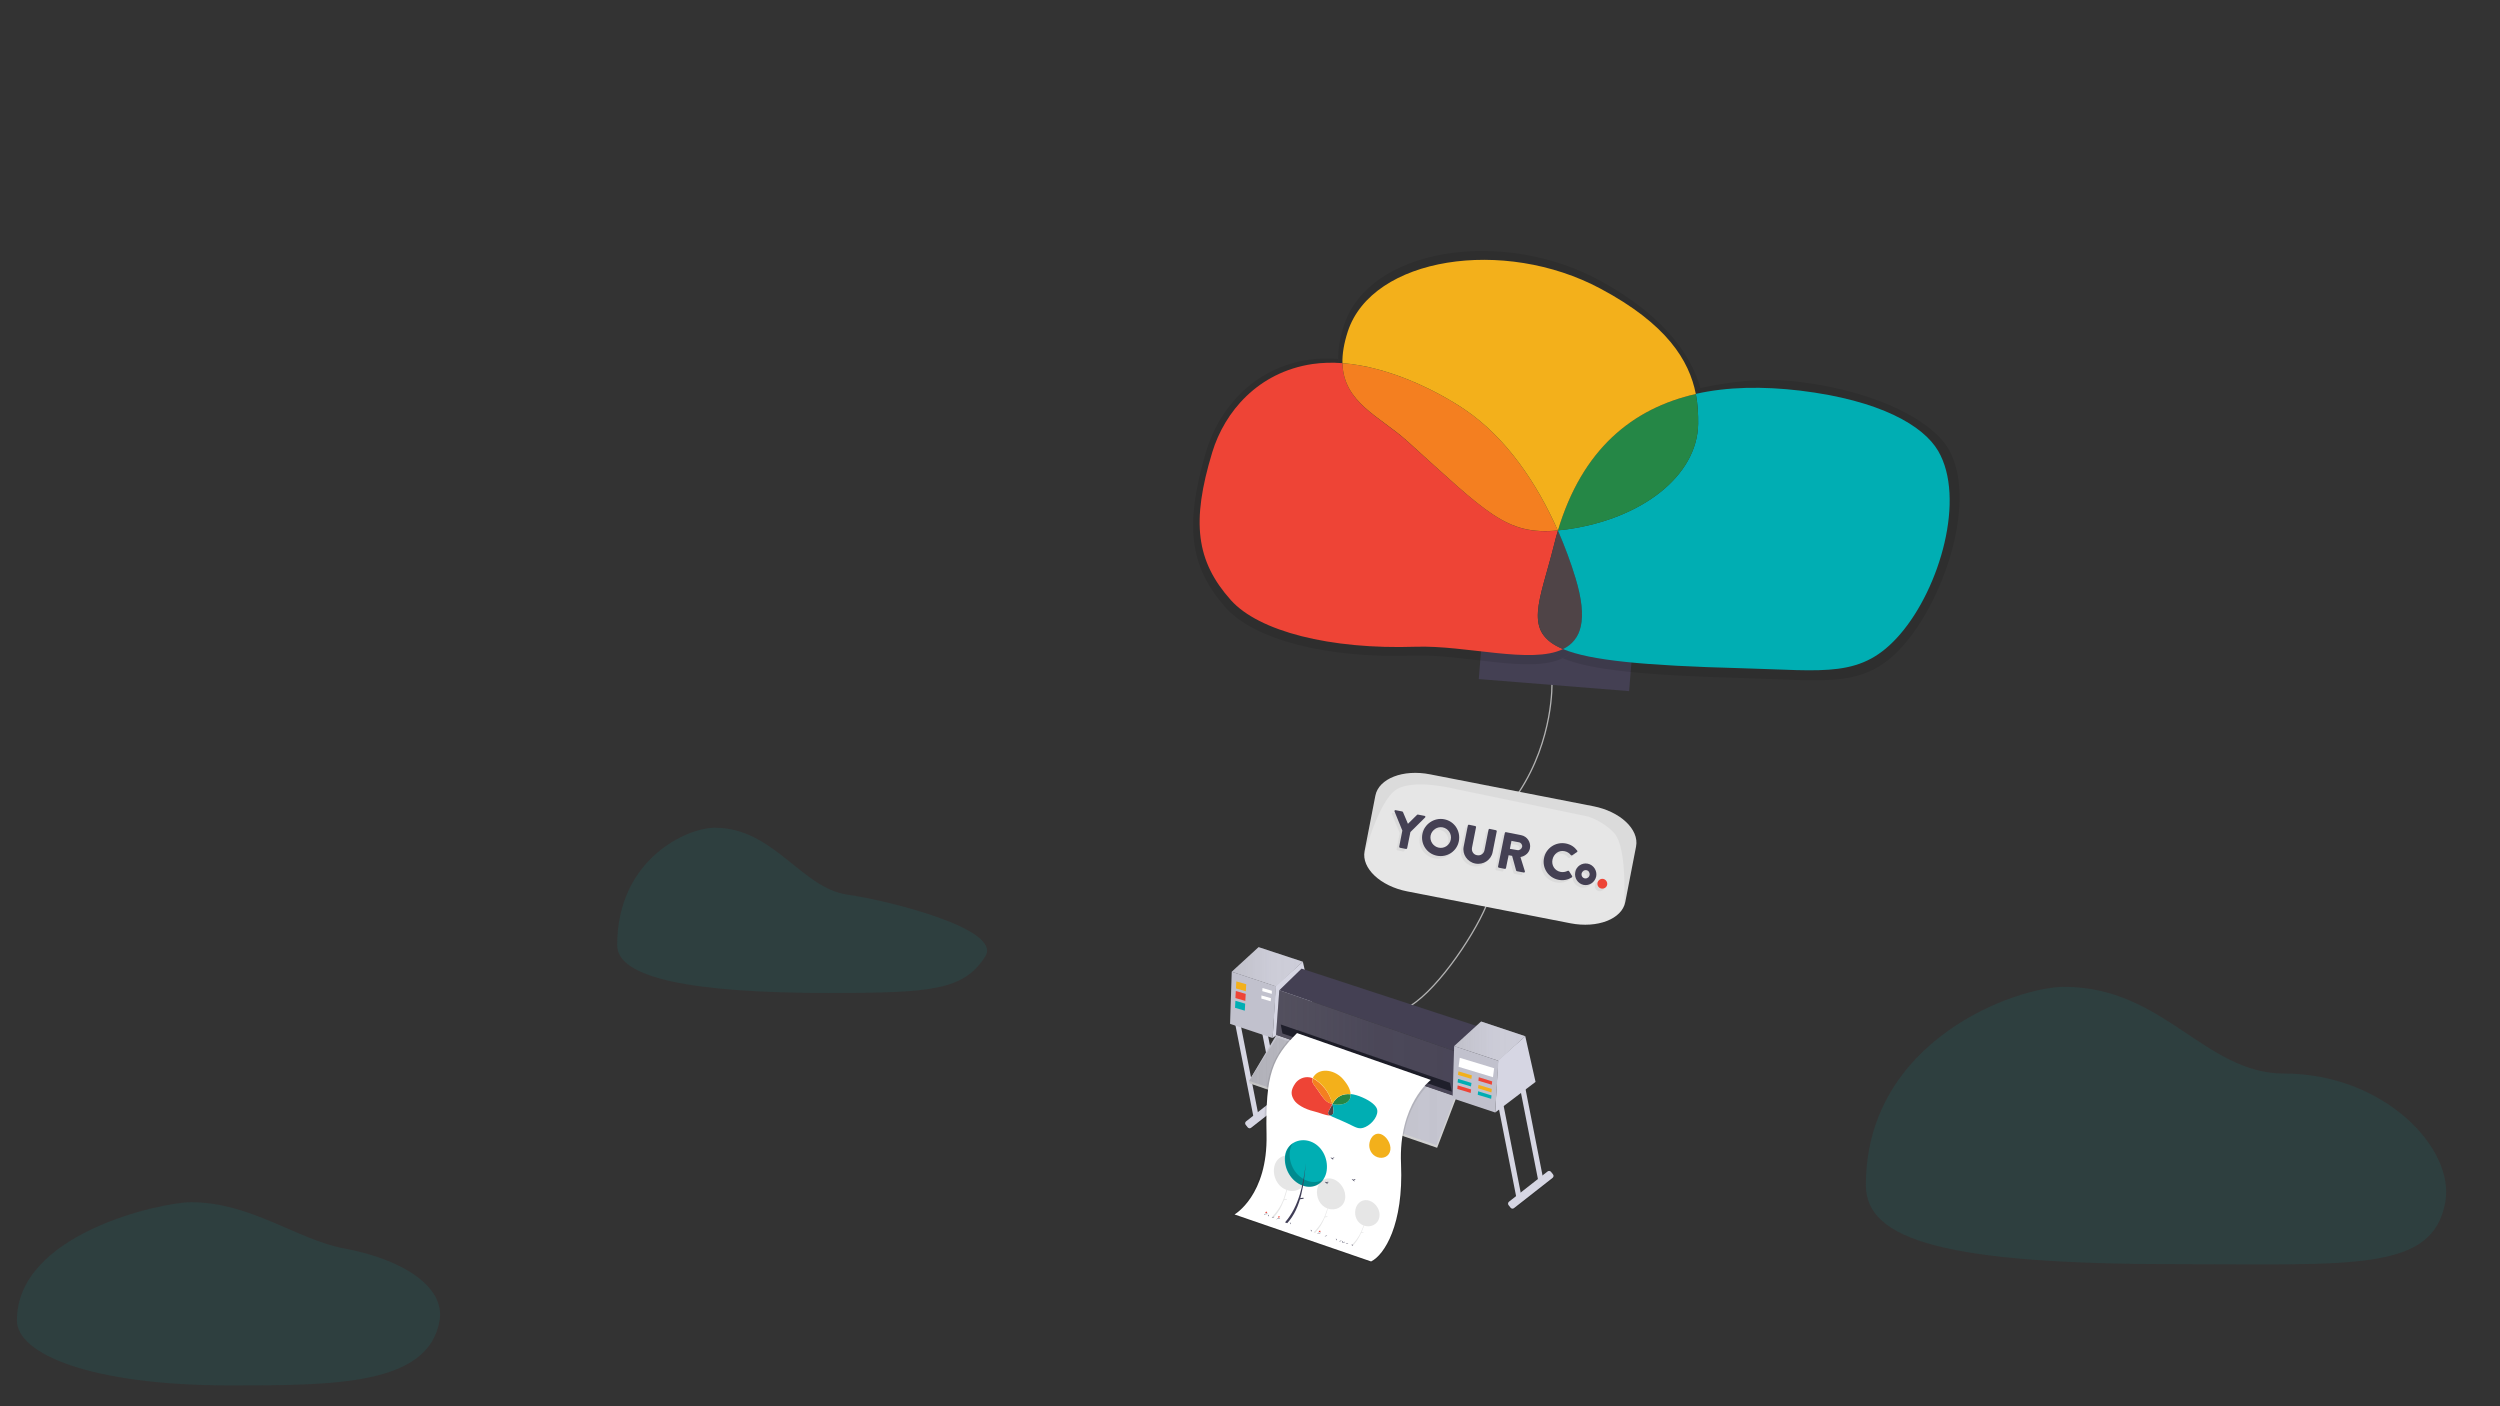 <?xml version="1.0" encoding="utf-8"?>
<!-- Generator: Adobe Illustrator 22.1.0, SVG Export Plug-In . SVG Version: 6.00 Build 0)  -->
<svg version="1.1" id="Layer_1" xmlns="http://www.w3.org/2000/svg" xmlns:xlink="http://www.w3.org/1999/xlink" x="0px" y="0px"
	 viewBox="0 0 1920 1080" style="enable-background:new 0 0 1920 1080;" xml:space="preserve">
<rect x="0" y="0" width="1920" height="1080" fill="#333333" stroke="none"/>
<style type="text/css">
	.st0{fill:none;stroke:#B3B3B3;stroke-miterlimit:10;}
	.st1{fill:#E6E6E6;}
	.st2{opacity:5.000000e-02;enable-background:new    ;}
	.st3{fill:#444053;}
	.st4{opacity:0.1;}
	.st5{fill:#EE4436;}
	.st6{fill:#4F4447;}
	.st7{fill:#00AEB3;}
	.st8{fill:#F47F20;}
	.st9{fill:#258746;}
	.st10{fill:#F3B01B;}
	.st11{opacity:0.1;fill:#00AEB3;}
	.st12{fill:#D6D6E3;}
	.st13{fill:url(#SVGID_1_);}
	.st14{opacity:0.1;enable-background:new    ;}
	.st15{fill:#FFFFFF;}
	.st16{fill:#DBDBDB;}
	.st17{fill:url(#SVGID_2_);}
	.st18{fill:url(#SVGID_3_);}
	.st19{fill:url(#SVGID_4_);}
	.st20{fill:url(#SVGID_5_);}
	.st21{fill:#1F1F2B;}
	.st22{opacity:0.2;enable-background:new    ;}
	.st23{fill:#3F3D56;}
</style>
<path class="st0" d="M1191.9,524.2c0,0,1.6,43.3-25.4,84.3"/>
<path class="st0" d="M1141.5,695.5c-11,26-41,69-62,79"/>
<path class="st1" d="M1098.3,594.7l125.4,24.5c20.6,4,35.3,17.8,32.8,30.9l-8.3,42.7c-2.5,13-21.3,20.3-42,16.3l-125.4-24.5
	c-20.6-4-35.3-17.8-32.8-30.9l8.3-42.7C1058.9,597.9,1077.7,590.6,1098.3,594.7z"/>
<path class="st2" d="M1098.3,594.7l125.4,24.5c20.6,4,35.3,17.8,32.8,30.9l-8.3,42.7c-2.5,13,3.6-40.9-9.1-53.7
	c-9-9-19.5-12-19.5-12L1118,606c0,0-31-8-45,0c-15.7,8.9-27.5,60.7-24.9,47.6l8.3-42.7C1058.9,597.9,1077.7,590.6,1098.3,594.7z"/>
<rect x="1176" y="449.7" transform="matrix(7.996374e-02 -0.997 0.997 7.996374e-02 593.315 1658.039)" class="st3" width="37.8" height="115.8"/>
<g class="st4">
	<path d="M1200.2,505.4c-24.7,12.3-75.6-3.3-115.3-1.9c-66.9,2.3-122.4-12.5-144.1-37.4c-27.4-31.4-31.1-62.9-14.7-118.8
		c9.6-32.6,35.7-64.3,78.2-70.9c7.7-1.2,15.6-1.4,23.6-0.7c0.8,31.8,29.2,42.9,50.4,62.5c62.8,58.1,77.6,75.7,117.9,71.9
		c0,0.1,0,0.1,0.1,0.1l0,0v0c-1.1,3.7-2.1,7.5-3,11.4C1182.3,467,1168.3,491.8,1200.2,505.4z"/>
	<path d="M1200.2,505.4c-31.9-13.7-17.9-38.4-7-83.8c0.9-3.9,1.9-7.7,3-11.4c5.5,12.7,10.1,25.6,13.8,38.2
		C1220,482.2,1214.4,498.4,1200.2,505.4z"/>
	<path d="M1463.6,493.5c-30,35.8-58.1,29.1-123.8,27.3c-76.6-2.1-118.4-6.2-139.6-15.3c14.2-7.1,19.8-23.2,9.8-57
		c-3.7-12.5-8.3-25.4-13.8-38.2v0c0-0.1,0-0.1,0-0.2c2.3-0.2,4.7-0.5,7.1-0.9c58.5-8.4,101.8-43,102.5-84.6
		c0.1-7.8-2.5-17.4-4.1-25.6c24.9-5.8,51.2-9.3,80.2-5.7c62.8,7.8,103.1,31.4,114.6,51.6C1518.2,382.6,1494.9,456.3,1463.6,493.5z"
		/>
	<path d="M1196.1,410.1c-40.3,3.8-55.1-13.8-117.9-71.9c-21.2-19.6-49.7-30.7-50.4-62.5c36.7,2.9,74.5,22.6,95.5,37.2
		C1155.7,335.4,1179.9,372.1,1196.1,410.1z"/>
	<path d="M1305.9,324.6c-0.7,41.6-43.9,76.2-102.5,84.6c-2.5,0.4-4.9,0.6-7.1,0.9c18.9-65,57.9-98,107.7-109.6
		C1305.6,308.8,1306,316.8,1305.9,324.6z"/>
	<path d="M1307.5,304.7c-49.8,11.6-92.4,40.3-111.3,105.4h-0.1c-16.3-37.9-40.4-74.7-72.8-97.2c-21.1-14.7-58.8-34.4-95.5-37.2
		c-0.2-7.3,1.1-15.6,4.2-25.4c19.1-59.9,122.1-75.9,197.5-34.4C1281.2,244.2,1302.4,277.6,1307.5,304.7z"/>
</g>
<g>
	<path class="st5" d="M1200.4,498.5c-24.3,11.8-74.3-3.1-113.3-1.8c-65.8,2.2-120.3-11.9-141.7-35.7
		c-26.9-30.1-30.6-60.2-14.4-113.6c9.5-31.2,35.1-61.5,76.8-67.8c7.6-1.1,15.3-1.3,23.2-0.7c0.8,30.4,28.7,41,49.6,59.8
		c61.7,55.6,76.3,72.4,115.8,68.8c0,0.1,0,0.1,0.1,0.1l0,0v0c-1.1,3.5-2.1,7.1-3,10.9C1182.7,461.8,1169,485.5,1200.4,498.5z"/>
	<path class="st6" d="M1200.4,498.5c-31.4-13.1-17.6-36.7-6.9-80.1c0.9-3.7,1.9-7.3,3-10.9c5.4,12.2,9.9,24.5,13.5,36.5
		C1219.8,476.3,1214.3,491.8,1200.4,498.5z"/>
	<path class="st7" d="M1459.3,487.1c-29.5,34.2-57.1,27.8-121.7,26.1c-75.3-2-116.3-6-137.2-14.7c13.9-6.8,19.4-22.2,9.6-54.5
		c-3.6-12-8.2-24.3-13.5-36.5v0c0-0.1,0-0.1,0-0.2c2.3-0.2,4.6-0.5,7-0.8c57.5-8,100-41.1,100.7-80.9c0.1-7.5-0.3-15.2-1.8-23.1
		c24.4-5.5,51.5-5.9,80.1-2.5c61.8,7.5,94.7,27,106,46.3C1509.7,382.5,1490,451.5,1459.3,487.1z"/>
	<path class="st8" d="M1196.4,407.4c-39.6,3.7-54.2-13.2-115.8-68.8c-20.8-18.8-48.8-29.3-49.6-59.7c36.1,2.7,73.2,21.6,93.9,35.6
		C1156.7,336,1180.4,371.1,1196.4,407.4z"/>
	<path class="st9" d="M1304.2,325.7c-0.7,39.8-43.2,72.8-100.7,80.9c-2.4,0.3-4.8,0.6-7,0.8c18.5-62.2,56.9-93.7,105.9-104.8
		C1303.9,310.5,1304.3,318.2,1304.2,325.7z"/>
	<path class="st10" d="M1302.4,302.6c-48.9,11.1-87.3,42.6-105.9,104.8h-0.1c-16-36.3-39.7-71.4-71.5-92.9
		c-20.7-14-57.8-32.9-93.9-35.6c-0.2-7,1.1-15,4.1-24.3c18.8-57.3,120-72.6,194.1-32.9C1280,248.8,1297.3,276.7,1302.4,302.6z"/>
</g>
<path class="st11" d="M1433,910.2c0-111.6,115.5-152.3,152.3-152.3c76.6,0,107.9,66.6,169,66.6c76.2,0,131.1,57.1,123.7,98.7
	c-9.5,53.6-70.9,47.7-204.5,47.7C1495.3,970.9,1433,952.9,1433,910.2z"/>
<path class="st11" d="M13,1014.1c0-67.1,111.5-90.8,133.6-90.8c46.1,0,81.6,28.8,117.7,35.5c46.7,8.7,77.6,30.3,73.3,55.3
	c-8.4,49.9-80.8,49.9-161.1,49.9C69.4,1064,13,1039.8,13,1014.1z"/>
<path class="st11" d="M474,725.9c0-65.8,53.3-90.2,75-90.2c45.2,0,66.3,46.3,101.9,51.4c31.6,4.5,119.1,26.4,105.8,47.4
	c-16.7,26.3-41.8,28.1-120.6,28.1C531.1,762.6,474,751.1,474,725.9z"/>
<g class="st2">
	<path d="M1075,639.9l-6-14.7c-0.2-0.6,0.2-1.1,0.8-1l5.1,1c0.3,0.1,0.5,0.3,0.6,0.5l3.8,9l7-6.9c0.1-0.1,0.3-0.3,0.7-0.2l5.1,1
		c0.6,0.1,0.8,0.8,0.4,1.2l-11.3,11.2l-2.5,12.4c-0.1,0.4-0.5,0.7-0.9,0.6l-4.6-0.9c-0.4-0.1-0.7-0.5-0.6-0.9L1075,639.9z"/>
	<path d="M1107.2,631.2c7.8,1.5,12.7,9,11.2,16.8c-1.5,7.8-9,12.7-16.8,11.2s-12.7-9-11.2-16.7S1099.5,629.7,1107.2,631.2z
		 M1102.9,653c4.3,0.9,8.5-1.9,9.3-6.2c0.9-4.3-1.9-8.5-6.2-9.4c-4.2-0.8-8.4,2-9.3,6.3C1095.9,648,1098.7,652.1,1102.9,653z"/>
	<path d="M1125.3,636c0.1-0.4,0.5-0.7,0.9-0.6l4.8,1c0.4,0.1,0.7,0.5,0.6,0.9l-3.1,15.7c-0.5,2.7,1,5.3,3.8,5.8
		c2.8,0.6,5.3-1.2,5.8-3.9l3.1-15.7c0.1-0.4,0.5-0.7,0.9-0.6l4.8,1c0.4,0.1,0.7,0.5,0.6,0.9l-3.2,16.1c-1.2,5.9-7.1,9.8-13.3,8.6
		c-6.1-1.2-10.1-7.1-8.9-13L1125.3,636z"/>
	<path d="M1153.7,641.7c0.1-0.4,0.5-0.7,0.9-0.6l11.6,2.3c4.7,0.9,7.7,5.5,6.8,10.1c-0.7,3.6-3.7,6-7.3,6.7l3.4,10.9
		c0.2,0.6-0.2,1.1-0.9,1l-5.2-1c-0.3-0.1-0.5-0.3-0.6-0.5l-3.1-11.3l-2.7-0.5l-2,9.9c-0.1,0.4-0.5,0.7-0.9,0.6l-4.6-0.9
		c-0.4-0.1-0.7-0.5-0.6-0.9L1153.7,641.7z M1163.4,654.9c1.6,0.3,3.2-0.9,3.6-2.5c0.3-1.6-0.8-3.2-2.4-3.5l-5.8-1.1l-1.2,6.1
		L1163.4,654.9z"/>
	<path d="M1200.6,649.8c3.9,0.8,6.5,2.6,8.7,5.5c0.3,0.4,0.2,0.8-0.2,1.1l-3.7,2.5c-0.3,0.2-0.8,0.1-1-0.2c-1.2-1.6-2.9-2.6-4.9-3
		c-4.4-0.9-8.3,2.1-9.2,6.5c-0.9,4.3,1.7,8.5,6.1,9.4c1.8,0.4,3.9,0.1,5.6-0.8c0.3-0.2,0.8-0.1,1,0.2l2.4,3.8c0.2,0.3,0.1,0.8-0.2,1
		c-3.2,2-6.7,2.6-10.2,1.9c-7.8-1.5-12.8-9-11.2-16.7C1185.3,653.3,1192.8,648.3,1200.6,649.8z"/>
	<path d="M1217.4,665.3c4.4,0.9,7.3,5.3,6.5,9.7c-0.9,4.5-5.3,7.5-9.7,6.6c-4.4-0.9-7.3-5.3-6.4-9.8
		C1208.5,667.4,1212.9,664.4,1217.4,665.3z M1215.1,676.6c1.7,0.3,3.4-0.8,3.7-2.6c0.3-1.7-0.7-3.4-2.4-3.7
		c-1.7-0.3-3.3,0.8-3.7,2.5C1212.3,674.6,1213.4,676.3,1215.1,676.6z"/>
	<path d="M1229.3,677c2,0.4,3.4,2.5,3,4.5c-0.4,2-2.4,3.3-4.5,2.9c-2-0.4-3.3-2.4-2.9-4.4C1225.3,678,1227.3,676.6,1229.3,677z"/>
</g>
<g>
	<path class="st3" d="M1077,637.9l-6-14.7c-0.2-0.6,0.2-1.1,0.8-1l5.1,1c0.3,0.1,0.5,0.3,0.6,0.5l3.8,9l7-6.9
		c0.1-0.1,0.3-0.3,0.7-0.2l5.1,1c0.6,0.1,0.8,0.8,0.4,1.2l-11.3,11.2l-2.5,12.4c-0.1,0.4-0.5,0.7-0.9,0.6l-4.6-0.9
		c-0.4-0.1-0.7-0.5-0.6-0.9L1077,637.9z"/>
	<path class="st3" d="M1109.2,629.2c7.8,1.5,12.7,9,11.2,16.8c-1.5,7.8-9,12.7-16.8,11.2s-12.7-9-11.2-16.7
		S1101.5,627.7,1109.2,629.2z M1104.9,651c4.3,0.9,8.5-1.9,9.3-6.2c0.9-4.3-1.9-8.5-6.2-9.4c-4.2-0.8-8.4,2-9.3,6.3
		C1097.9,646,1100.7,650.1,1104.9,651z"/>
	<path class="st3" d="M1127.3,634c0.1-0.4,0.5-0.7,0.9-0.6l4.8,1c0.4,0.1,0.7,0.5,0.6,0.9l-3.1,15.7c-0.5,2.7,1,5.3,3.8,5.8
		c2.8,0.6,5.3-1.2,5.8-3.9l3.1-15.7c0.1-0.4,0.5-0.7,0.9-0.6l4.8,1c0.4,0.1,0.7,0.5,0.6,0.9l-3.2,16.1c-1.2,5.9-7.1,9.8-13.3,8.6
		c-6.1-1.2-10.1-7.1-8.9-13L1127.3,634z"/>
	<path class="st3" d="M1155.7,639.7c0.1-0.4,0.5-0.7,0.9-0.6l11.6,2.3c4.7,0.9,7.7,5.5,6.8,10.1c-0.7,3.6-3.7,6-7.3,6.7l3.4,10.9
		c0.2,0.6-0.2,1.1-0.9,1l-5.2-1c-0.3-0.1-0.5-0.3-0.6-0.5l-3.1-11.3l-2.7-0.5l-2,9.9c-0.1,0.4-0.5,0.7-0.9,0.6l-4.6-0.9
		c-0.4-0.1-0.7-0.5-0.6-0.9L1155.7,639.7z M1165.4,652.9c1.6,0.3,3.2-0.9,3.6-2.5c0.3-1.6-0.8-3.2-2.4-3.5l-5.8-1.1l-1.2,6.1
		L1165.4,652.9z"/>
	<path class="st3" d="M1202.6,647.8c3.9,0.8,6.5,2.6,8.7,5.5c0.3,0.4,0.2,0.8-0.2,1.1l-3.7,2.5c-0.3,0.2-0.8,0.1-1-0.2
		c-1.2-1.6-2.9-2.6-4.9-3c-4.4-0.9-8.3,2.1-9.2,6.5c-0.9,4.3,1.7,8.5,6.1,9.4c1.8,0.4,3.9,0.1,5.6-0.8c0.3-0.2,0.8-0.1,1,0.2
		l2.4,3.8c0.2,0.3,0.1,0.8-0.2,1c-3.2,2-6.7,2.6-10.2,1.9c-7.8-1.5-12.8-9-11.2-16.7C1187.3,651.3,1194.8,646.3,1202.6,647.8z"/>
	<path class="st3" d="M1219.4,663.3c4.4,0.9,7.3,5.3,6.5,9.7c-0.9,4.5-5.3,7.5-9.7,6.6c-4.4-0.9-7.3-5.3-6.4-9.8
		C1210.5,665.4,1214.9,662.4,1219.4,663.3z M1217.1,674.6c1.7,0.3,3.4-0.8,3.7-2.6c0.3-1.7-0.7-3.4-2.4-3.7
		c-1.7-0.3-3.3,0.8-3.7,2.5C1214.3,672.6,1215.4,674.3,1217.1,674.6z"/>
	<path class="st5" d="M1231.3,675c2,0.4,3.4,2.5,3,4.5c-0.4,2-2.4,3.3-4.5,2.9c-2-0.4-3.3-2.4-2.9-4.4
		C1227.3,676,1229.3,674.6,1231.3,675z"/>
</g>
<g>
	<g>
		<path class="st4" d="M958.4,866.8l-1.5-1.9c-0.7-0.8-0.5-2.1,0.3-2.7l29.6-23.2c0.8-0.7,2.1-0.5,2.7,0.3l1.5,1.9
			c0.7,0.8,0.5,2.1-0.3,2.7l-29.6,23.2C960.3,867.8,959.1,867.6,958.4,866.8z"/>
		<path class="st12" d="M958.2,865.8l-1.5-1.9c-0.7-0.8-0.5-2.1,0.3-2.7l29.6-23.2c0.8-0.7,2.1-0.5,2.7,0.3l1.5,1.9
			c0.7,0.8,0.5,2.1-0.3,2.7l-29.6,23.2C960.1,866.8,958.9,866.7,958.2,865.8z"/>
		
			<rect x="955.4" y="779.5" transform="matrix(0.981 -0.193 0.193 0.981 -140.216 200.272)" class="st12" width="4" height="80"/>
		
			<rect x="972.2" y="767" transform="matrix(0.981 -0.193 0.193 0.981 -137.392 203.273)" class="st12" width="4" height="79"/>
	</g>
	<g>
		<g>
			<polygon class="st12" points="1000.6,738.6 979.7,757 977.4,797.2 1008.5,773.8 			"/>
			<polygon class="st12" points="1000.6,738.6 980,757.6 946,746.3 966.6,727.4 			"/>
			<linearGradient id="SVGID_1_" gradientUnits="userSpaceOnUse" x1="946.014" y1="742.474" x2="1000.569" y2="742.474">
				<stop  offset="0" style="stop-color:#808080;stop-opacity:0.25"/>
				<stop  offset="0.54" style="stop-color:#808080;stop-opacity:0.12"/>
				<stop  offset="1" style="stop-color:#808080;stop-opacity:0.1"/>
			</linearGradient>
			<polygon class="st13" points="1000.6,738.6 980,757.6 946,746.3 966.6,727.4 			"/>
			<polygon class="st12" points="980,757.5 946,746.3 944.7,786.3 977.4,797.2 			"/>
			<polygon class="st14" points="980,757.5 946,746.3 944.7,786.3 977.4,797.2 			"/>
		</g>
		<g>
			<polygon class="st10" points="956.8,761.3 949.2,759.1 949.5,753.7 957.1,755.9 			"/>
			<polygon class="st15" points="976.7,763.3 969.4,761.2 969.6,758.8 976.8,760.9 			"/>
			<polygon class="st15" points="975.9,769 968.7,766.9 968.8,764.5 976.1,766.6 			"/>
			<polygon class="st5" points="956.4,768.7 948.8,766.5 949.1,761.1 956.7,763.3 			"/>
			<polygon class="st7" points="956,776.2 948.5,774 948.8,768.6 956.3,770.8 			"/>
		</g>
	</g>
	<polygon class="st3" points="1119.2,808 982.5,760.5 999.6,743.9 1137.5,789.1 	"/>
	<polygon class="st16" points="1118.1,843.9 1103.7,881.5 959.7,832 959.3,830.1 980.7,796.8 1117.7,842 	"/>
	<polygon class="st12" points="1117.7,842 1103.3,879.5 959.3,830.1 980.3,794.8 	"/>
	<linearGradient id="SVGID_2_" gradientUnits="userSpaceOnUse" x1="959.33" y1="839.175" x2="1118.11" y2="839.175">
		<stop  offset="0" style="stop-color:#808080;stop-opacity:0.25"/>
		<stop  offset="0.54" style="stop-color:#808080;stop-opacity:0.12"/>
		<stop  offset="1" style="stop-color:#808080;stop-opacity:0.1"/>
	</linearGradient>
	<polygon class="st17" points="1118.1,843.9 1103.7,881.5 959.7,832 959.3,830.1 980.7,796.8 1117.7,842 	"/>
	<linearGradient id="SVGID_3_" gradientUnits="userSpaceOnUse" x1="959.33" y1="837.19" x2="1117.724" y2="837.19">
		<stop  offset="0" style="stop-color:#808080;stop-opacity:0.25"/>
		<stop  offset="0.54" style="stop-color:#808080;stop-opacity:0.12"/>
		<stop  offset="1" style="stop-color:#808080;stop-opacity:0.1"/>
	</linearGradient>
	<polygon class="st18" points="1117.7,842 1103.3,879.5 959.3,830.1 980.3,794.8 	"/>
	<polygon class="st3" points="1121.1,843.3 980,794.7 982.5,760.5 1119.2,808 	"/>
	<linearGradient id="SVGID_4_" gradientUnits="userSpaceOnUse" x1="980" y1="801.948" x2="1121.053" y2="801.948">
		<stop  offset="0" style="stop-color:#808080;stop-opacity:0.25"/>
		<stop  offset="0.54" style="stop-color:#808080;stop-opacity:0.12"/>
		<stop  offset="1" style="stop-color:#808080;stop-opacity:0.1"/>
	</linearGradient>
	<polygon class="st19" points="1121.1,843.3 980,794.7 982.5,760.5 1119.2,808 	"/>
	<g>
		<path class="st4" d="M1160.3,928.5l-1.5-1.9c-0.7-0.8-0.5-2.1,0.3-2.7l29.6-23.2c0.8-0.7,2.1-0.5,2.7,0.3l1.5,1.9
			c0.7,0.8,0.5,2.1-0.3,2.7l-29.6,23.2C1162.2,929.5,1161,929.3,1160.3,928.5z"/>
		<path class="st12" d="M1160.1,927.5l-1.5-1.9c-0.7-0.8-0.5-2.1,0.3-2.7l29.6-23.2c0.8-0.7,2.1-0.5,2.7,0.3l1.5,1.9
			c0.7,0.8,0.5,2.1-0.3,2.7l-29.6,23.2C1162,928.5,1160.8,928.4,1160.1,927.5z"/>
		
			<rect x="1157.3" y="841.2" transform="matrix(0.981 -0.193 0.193 0.981 -148.331 240.422)" class="st12" width="4" height="80"/>
		
			<rect x="1174.1" y="828.7" transform="matrix(0.981 -0.193 0.193 0.981 -145.506 243.423)" class="st12" width="4" height="79"/>
	</g>
	<g>
		<polygon class="st12" points="1171.4,795.8 1150.6,814.2 1148.3,854.4 1179.3,830.9 		"/>
		<polygon class="st12" points="1171.4,795.8 1150.8,814.7 1116.8,803.4 1137.5,784.5 		"/>
		<linearGradient id="SVGID_5_" gradientUnits="userSpaceOnUse" x1="1116.842" y1="799.622" x2="1171.397" y2="799.622">
			<stop  offset="0" style="stop-color:#808080;stop-opacity:0.25"/>
			<stop  offset="0.54" style="stop-color:#808080;stop-opacity:0.12"/>
			<stop  offset="1" style="stop-color:#808080;stop-opacity:0.1"/>
		</linearGradient>
		<polygon class="st20" points="1171.4,795.8 1150.8,814.7 1116.8,803.4 1137.5,784.5 		"/>
		<polygon class="st12" points="1150.8,814.7 1116.8,803.4 1115.6,843.5 1148.3,854.4 		"/>
		<polygon class="st14" points="1150.8,814.7 1116.8,803.4 1115.6,843.5 1148.3,854.4 		"/>
	</g>
	<polygon class="st21" points="1115,838.4 1113.6,831.6 983.6,786.8 984.9,793.7 	"/>
	<path class="st4" d="M1102,829c0,0-27.1,17.1-25.1,64.6c2.1,47.5-13.1,71.3-23.5,76.5l-107.2-36.9c0,0,26.2-14.9,25.1-62.6
		c-1.1-47.7,6.5-60.3,25.7-79.7L1102,829z"/>
	<path class="st15" d="M1098.9,829.4c0,0-25,18.2-22.9,64.6c2,46.5-12.8,69.8-23,74.8l-104.9-36.1c0,0,25.6-14.6,24.6-61.3
		c-1-46.7,4.7-59,23.4-78L1098.9,829.4z"/>
	<polygon class="st15" points="1146.6,827.3 1120.2,819.3 1121.1,812.4 1147.5,820.4 	"/>
	<polygon class="st10" points="1130,828.6 1119.7,825.5 1120.1,822.8 1130.4,825.9 	"/>
	<polygon class="st5" points="1145.7,833.1 1135.4,830 1135.7,827.3 1146,830.5 	"/>
	<polygon class="st7" points="1129.7,834.4 1119.4,831.3 1119.8,828.6 1130.1,831.7 	"/>
	<polygon class="st10" points="1145.4,839 1135.1,835.8 1135.5,833.2 1145.7,836.3 	"/>
	<polygon class="st5" points="1129.5,839.4 1119.2,836.3 1119.5,833.6 1129.8,836.7 	"/>
	<polygon class="st7" points="1145.2,843.9 1134.9,840.8 1135.2,838.1 1145.5,841.3 	"/>
</g>
<g>
	<g>
		<path class="st5" d="M1021.3,856.7c-3.1,0.1-7.9-2.2-12.2-3.2c-7.3-1.7-13.3-5.4-15.3-8.7c-2.6-4.2-2.6-7.6,1-12.8
			c2.1-3,6.4-5.4,11-4.6c0.8,0.1,1.6,0.4,2.4,0.7c-1.4,3.3,1.4,5.4,3.2,8.2c5.5,8.2,7.3,10.5,11.8,11.5c0,0,0,0,0,0c0,0,0,0,0,0
			c0,0,0,0,0,0c-0.2,0.3-0.4,0.7-0.5,1.1C1020.8,853.3,1018.5,854.9,1021.3,856.7z"/>
		<path class="st6" d="M1021.3,856.7c-2.8-1.8-0.5-3.4,1.5-7.7c0.2-0.4,0.4-0.7,0.5-1.1c0.4,1.5,0.7,3,0.8,4.4
			C1024.5,856.1,1023.1,856.6,1021.3,856.7z"/>
		<path class="st7" d="M1048.7,865.5c-5.2,2.4-7.4,0.2-13.9-2.8c-7.5-3.5-11.7-4.9-13.5-6.1c1.8-0.1,3.2-0.6,2.8-4.4
			c-0.1-1.4-0.4-2.9-0.8-4.4c0,0,0,0,0,0c0,0,0,0,0,0c0.3,0.1,0.5,0.1,0.8,0.2c6.7,1.2,12.1-0.9,12.9-5.2c0.1-0.8,0.2-1.6,0.2-2.6
			c2.9,0.3,5.9,1.2,9.1,2.6c6.9,3,10.3,6.3,11.2,8.8C1059.1,856.3,1054.1,863,1048.7,865.5z"/>
		<path class="st8" d="M1023.3,847.9c-4.6-1-6.3-3.3-11.8-11.5c-1.9-2.8-4.6-4.9-3.3-8.2c3.6,1.6,6.9,4.9,8.8,7.2
			C1020,838.8,1022.2,843.4,1023.3,847.9z"/>
		<path class="st9" d="M1037,842.9c-0.8,4.3-6.2,6.3-12.9,5.2c-0.3,0-0.6-0.1-0.8-0.2c3.2-6,8.1-8.1,13.9-7.5
			C1037.3,841.2,1037.2,842.1,1037,842.9z"/>
		<path class="st10" d="M1037.2,840.3c-5.8-0.5-10.7,1.5-13.9,7.5c0,0,0,0,0,0c-1.2-4.5-3.3-9.1-6.3-12.6c-1.9-2.2-5.2-5.6-8.8-7.2
			c0.3-0.8,0.9-1.6,1.7-2.5c5.2-5.5,15.6-3.6,21.6,3.3C1035.7,833.7,1037.2,837.4,1037.2,840.3z"/>
	</g>
</g>
<g>
	<g>
		<path class="st1" d="M1059.3,935.1c1.2-5.3-2.4-11.1-7.4-12.9s-9.7,1.2-10.9,6.5c-0.3,1.3-0.3,2.6-0.2,4c0,0,0,0,0,0
			c0.1,1.1,0.5,2.2,0.9,3.2c0,0,0,0,0,0c0,0.1,0.1,0.2,0.1,0.2c1.1,2.4,3.1,4.2,5.5,5.1c-2.6,6.7-4.2,9.8-9.5,15.5
			c0.4,0.1,0.6,0.2,1,0.3c3.3-3.8,4.6-5.9,6.6-10.1c0.7-0.1,1-0.1,1.7-0.2c0-0.2,0-0.3,0-0.5c-0.6,0.1-0.9,0.1-1.5,0.2
			c0.9-2,1.3-3,2.1-5.1C1052.7,943,1058.2,940.3,1059.3,935.1z"/>
		<path class="st1" d="M1033,920.9c1.1-6.3-3.1-13.2-9-15.3s-11.3,1.4-12.4,7.7c-0.3,1.5-0.3,3.1,0,4.7c0,0,0,0,0,0
			c0.2,1.3,0.6,2.6,1.2,3.8c0,0,0,0,0,0c0,0.1,0.1,0.2,0.1,0.3c1.4,2.8,3.8,5,6.6,6c-2.6,7.9-4.4,11.8-10.6,18.4
			c0.4,0.2,0.7,0.2,1.1,0.4c3.9-4.5,5.3-6.9,7.5-12c0.8-0.1,1.2-0.2,2-0.3c0-0.2,0-0.3-0.1-0.5c-0.7,0.1-1,0.1-1.7,0.2
			c1-2.4,1.4-3.6,2.1-6.1C1025.8,930.2,1031.9,927,1033,920.9z"/>
		<path class="st1" d="M1002.9,905.5c1.1-7.2-3.7-15-10.4-17.4s-13,1.6-14,8.8c-0.3,1.8-0.2,3.6,0.1,5.4c0,0,0,0,0-0.1
			c0.3,1.5,0.8,3,1.5,4.4c0,0,0,0,0,0c0.1,0.1,0.1,0.2,0.2,0.3c1.7,3.3,4.4,5.7,7.7,6.9c-2.6,9.2-4.4,13.6-11.4,21.2
			c0.5,0.2,0.8,0.3,1.3,0.5c4.4-5.1,5.9-7.9,8.2-13.8c0.9-0.1,1.3-0.2,2.2-0.3c0-0.3,0-0.4-0.1-0.6c-0.8,0.1-1.1,0.2-1.9,0.3
			c1-2.8,1.4-4.2,2.2-7.1C995.1,916.3,1001.9,912.6,1002.9,905.5z"/>
		<path class="st10" d="M1060.5,871c4.2,1.5,8,7.3,7.3,12.2s-5.5,7.1-10,5.5c-4.5-1.6-7-6.4-6-11.2
			C1052.8,872.8,1056.3,869.6,1060.5,871z"/>
		<path class="st7" d="M1006.3,876.6c8.8,3.1,13.9,12.9,12.6,22.4s-9.9,14.7-18.5,11.5c-9-3.3-14.7-13.3-13.5-22.8
			C988,878.4,997.5,873.5,1006.3,876.6z"/>
		<path class="st22" d="M993,877.9c-5.3,7.6-1.8,19.9,5,25.4c5.9,5.1,13.5,6,18.9,2.1c-4.7,7.5-14.9,8.1-22.4,1.6
			c-6.7-5.5-10-17.8-5.1-25.4C990.3,880,991.5,878.8,993,877.9z"/>
		<path class="st23" d="M1002.9,893.4C1002.9,893.4,1002.9,893.4,1002.9,893.4c-1.6,15.6-3.2,33.8-14.3,46c-0.7-0.2-1-0.4-1.7-0.6
			C997.9,926,1000.8,909.6,1002.9,893.4z"/>
		<path class="st23" d="M1001,919.8c0.1,0.3,0.1,0.5,0.2,0.8c-1.2,0.2-1.8,0.3-3.1,0.5c-0.1-0.3-0.1-0.5-0.1-0.8
			C999.2,920.1,999.8,920,1001,919.8z"/>
		<path class="st23" d="M1012.5,947.4c0,0,0.9-1,2-0.5"/>
		<path class="st5" d="M1013.9,945.2c0.3,0.1,0.4,0.4,0.2,0.7s-0.7,0.4-1,0.3c-0.3-0.1-0.4-0.4-0.2-0.7
			C1013.1,945.3,1013.6,945.1,1013.9,945.2z"/>
		<path class="st23" d="M1012.7,946.6c0.1,0,0.1,0,0.2,0.1c-0.3,0.4-0.5,0.6-0.9,1c-0.1,0-0.1,0-0.2-0.1
			C1012.1,947.2,1012.3,947,1012.7,946.6z"/>
		<path class="st23" d="M971.6,932.7c0,0,0.9-1,2-0.5"/>
		<path class="st5" d="M972.9,930.6c0.3,0.1,0.4,0.4,0.2,0.7c-0.2,0.3-0.7,0.4-1,0.3c-0.3-0.1-0.4-0.4-0.2-0.7
			C972.1,930.6,972.6,930.5,972.9,930.6z"/>
		<path class="st23" d="M971.7,932c0.1,0,0.1,0,0.2,0.1c-0.3,0.4-0.5,0.6-0.9,1c-0.1,0-0.1,0-0.2-0.1
			C971.2,932.6,971.4,932.4,971.7,932z"/>
		<path class="st23" d="M981.2,936.2c0,0,0.9-1,2-0.5"/>
		<path class="st5" d="M982.6,934.1c0.3,0.1,0.4,0.4,0.2,0.7c-0.2,0.3-0.7,0.4-1,0.3s-0.4-0.4-0.2-0.7
			C981.8,934.1,982.2,934,982.6,934.1z"/>
		<path class="st23" d="M981.3,935.4c0.1,0,0.1,0,0.2,0.1c-0.3,0.4-0.5,0.6-0.9,1c-0.1,0-0.1,0-0.2-0.1
			C980.8,936.1,981,935.9,981.3,935.4z"/>
		<path class="st23" d="M1023.5,889.8c0.6-0.2,0.8-0.3,1.4-0.6c-0.9-0.4-1.4,0-1.6,0.3c-0.7-0.6-1.5-0.4-1.5-0.4
			c0.9,0.7,1.3,1,2.2,1.7C1023.9,890.4,1023.7,890.1,1023.5,889.8z"/>
		<path class="st23" d="M1039.9,906.4c0.5-0.2,0.8-0.4,1.3-0.6c-0.9-0.4-1.4,0-1.6,0.3c-0.7-0.6-1.5-0.4-1.5-0.4
			c0.9,0.7,1.4,1.1,2.3,1.8C1040.3,907.1,1040.1,906.8,1039.9,906.4z"/>
		<path class="st23" d="M1019.2,908.4c0.5-0.2,0.8-0.4,1.3-0.6c-0.9-0.4-1.4,0-1.6,0.3c-0.7-0.6-1.5-0.4-1.5-0.4
			c0.9,0.7,1.3,1.1,2.2,1.8C1019.6,909.1,1019.4,908.7,1019.2,908.4z"/>
		<path class="st23" d="M1028.4,953.5c0,0,1-1,2-0.5"/>
		<path class="st23" d="M1017.3,949.6c0,0,1-1,2-0.5"/>
		<path class="st23" d="M976.7,935.2c0,0,1-1,2-0.5"/>
		<path class="st23" d="M1033.5,955.3c0,0,1-1,2-0.5"/>
		<path class="st23" d="M1031.1,954.4c0,0,1-1,2-0.5"/>
		<path class="st23" d="M1026.3,952.7c0,0,0.8-1.1-0.4-1.4"/>
		<path class="st23" d="M1007,945.9c0,0,0.9-1.1-0.4-1.4"/>
		<path class="st23" d="M991,940.3c0,0,0.8-1.1-0.4-1.4"/>
		<path class="st23" d="M974.1,934.3c0,0,0.8-1.1-0.4-1.4"/>
		<path class="st23" d="M1038.5,957c0,0,0.8-1.1-0.4-1.4"/>
		<path class="st23" d="M1031.2,954.6c0,0,0.9-1.1-0.4-1.4"/>
	</g>
</g>
</svg>
